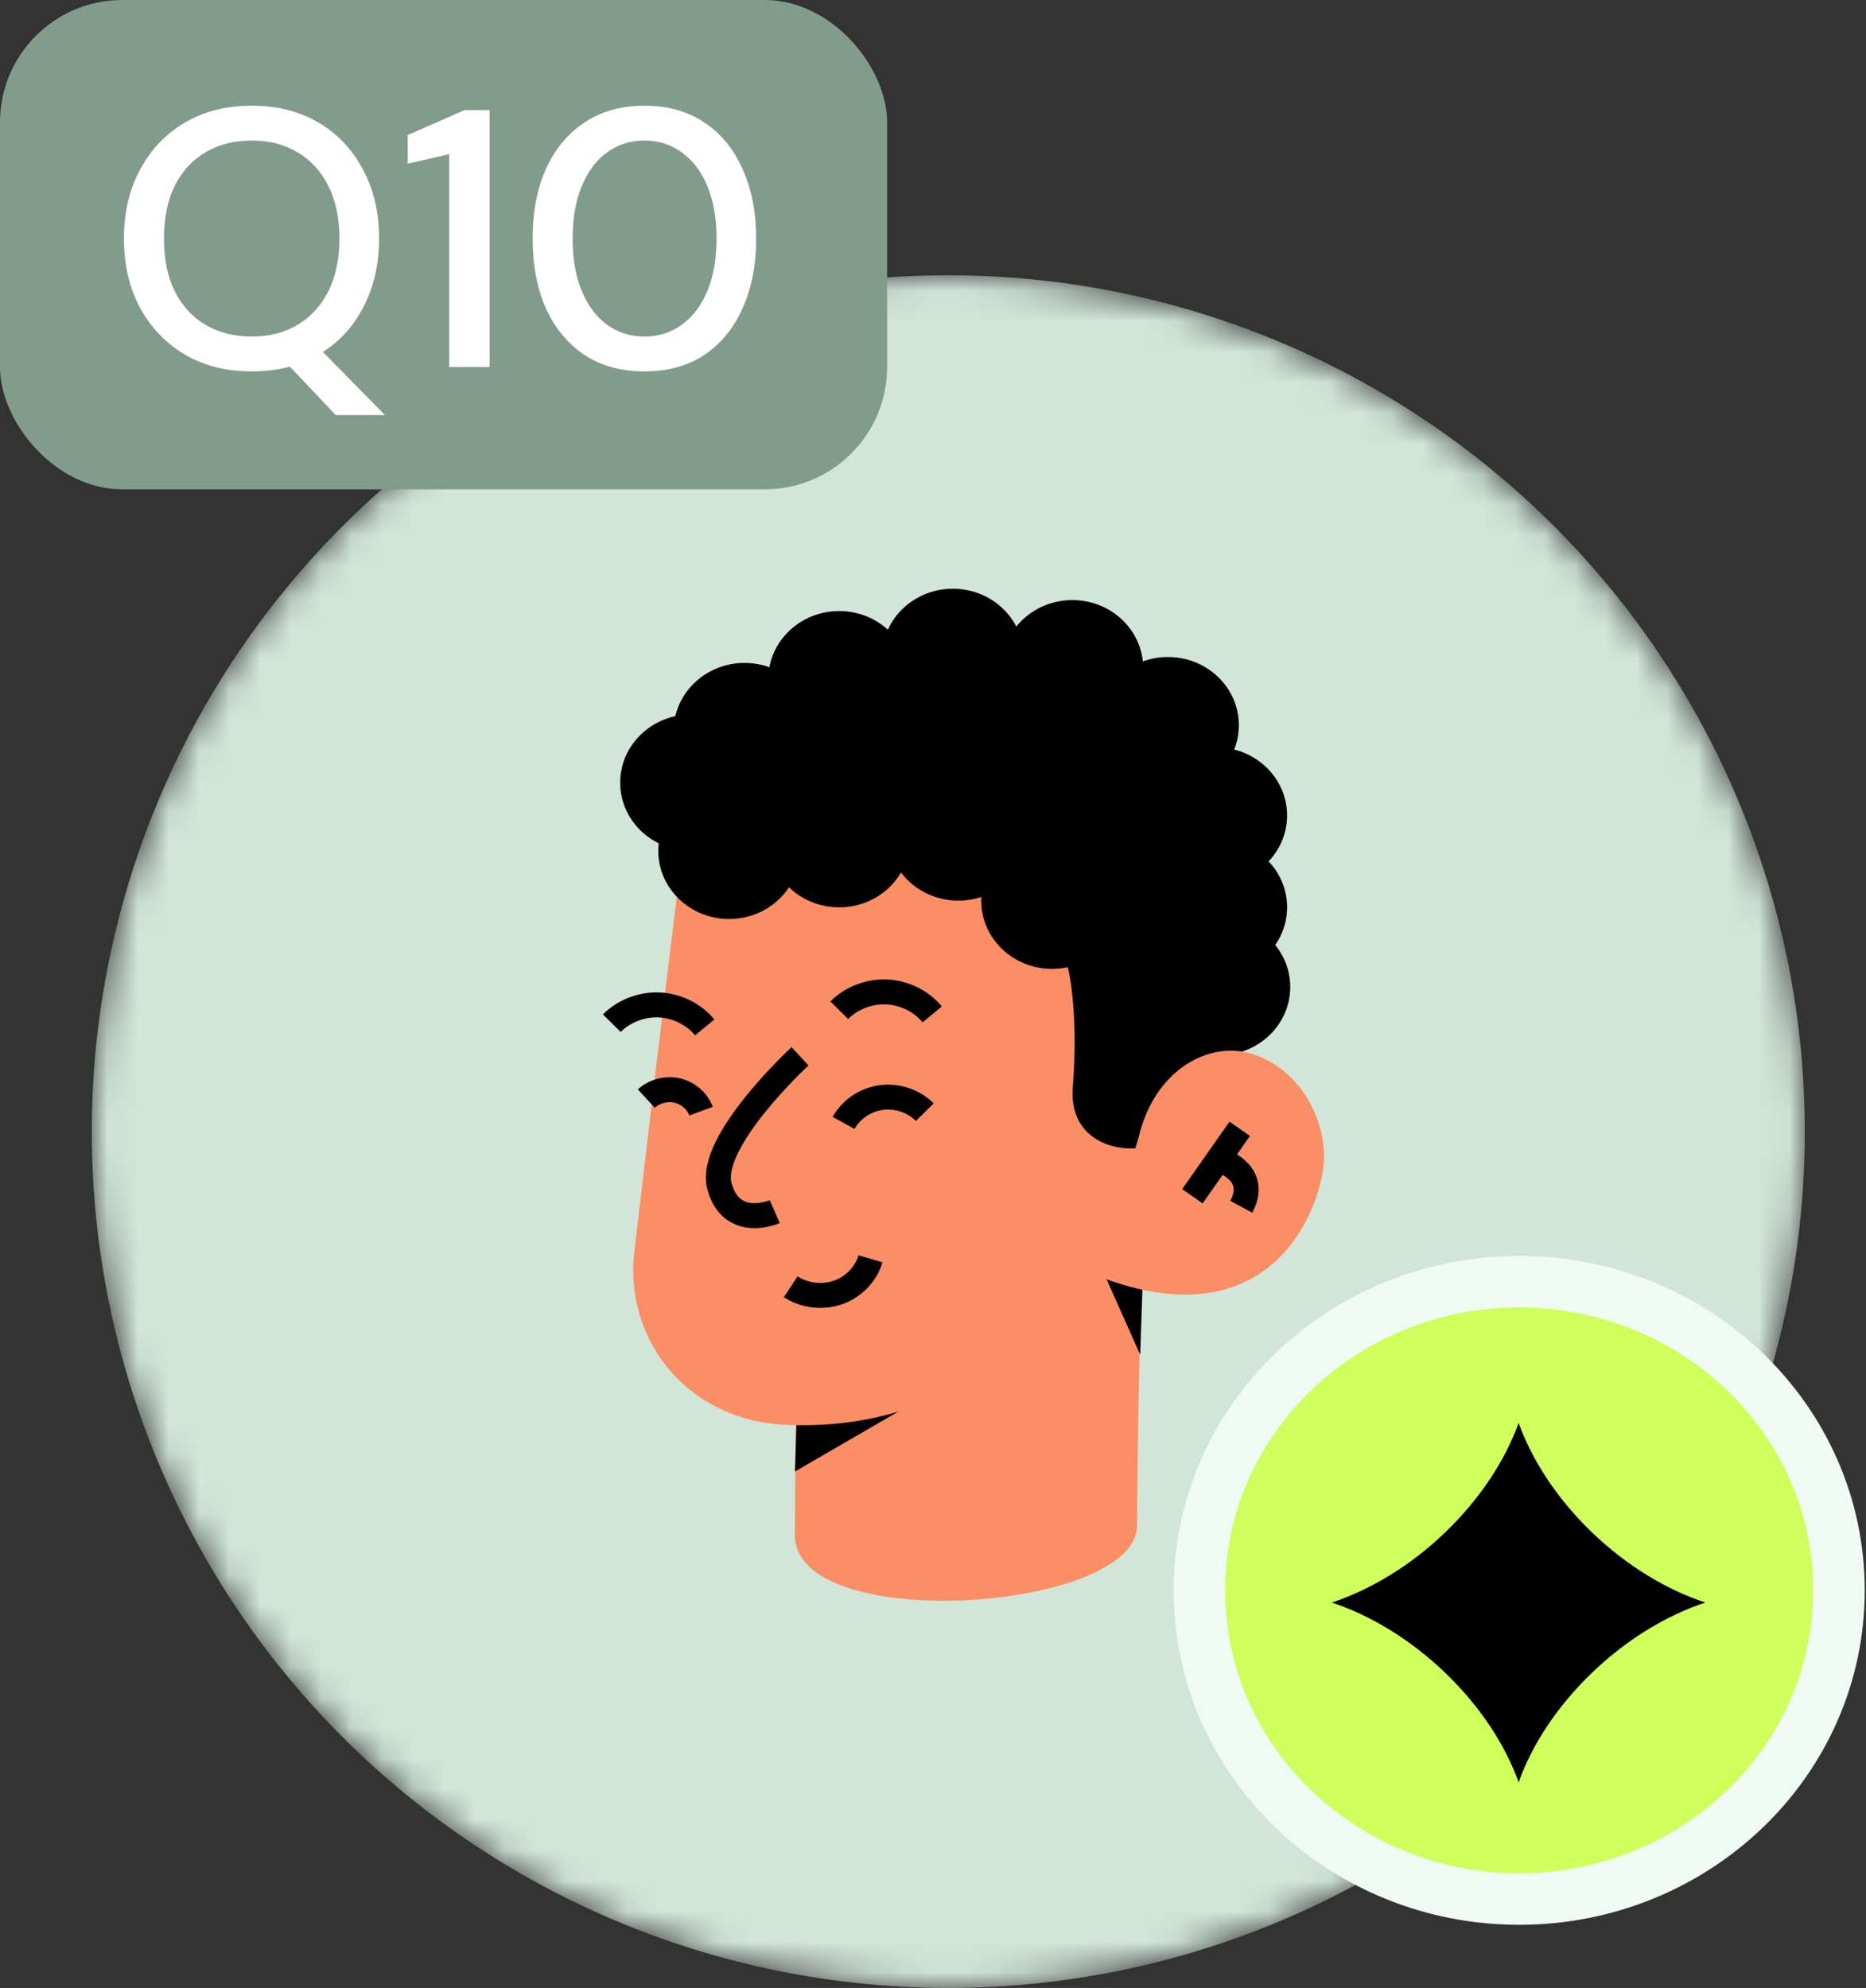 <svg width="61" height="65" viewBox="0 0 61 65" fill="none" xmlns="http://www.w3.org/2000/svg">
<rect x="0" y="0" width="61" height="65" fill="#333333" stroke="none"/>
<mask id="mask0_14182_15295" style="mask-type:alpha" maskUnits="userSpaceOnUse" x="3" y="9" width="56" height="56">
<circle cx="31" cy="37" r="28" fill="#EAECF0"/>
</mask>
<g mask="url(#mask0_14182_15295)">
<circle cx="31" cy="37" r="28" fill="#D1E5D8"/>
</g>
<rect width="29" height="16" rx="4" fill="#829C8B"/>
<path d="M8.228 12.144C7.396 12.144 6.668 11.96 6.044 11.592C5.42 11.224 4.932 10.716 4.58 10.068C4.228 9.412 4.052 8.656 4.052 7.8C4.052 6.944 4.228 6.192 4.58 5.544C4.932 4.888 5.42 4.376 6.044 4.008C6.668 3.64 7.396 3.456 8.228 3.456C9.06 3.456 9.788 3.64 10.412 4.008C11.036 4.376 11.52 4.888 11.864 5.544C12.216 6.192 12.392 6.944 12.392 7.8C12.392 8.624 12.228 9.356 11.9 9.996C11.58 10.636 11.132 11.14 10.556 11.508L12.584 13.572H10.976L9.476 11.988C9.084 12.092 8.668 12.144 8.228 12.144ZM8.228 11.004C8.804 11.004 9.304 10.876 9.728 10.62C10.16 10.364 10.496 9.996 10.736 9.516C10.976 9.036 11.096 8.464 11.096 7.8C11.096 7.136 10.976 6.564 10.736 6.084C10.496 5.604 10.16 5.236 9.728 4.98C9.304 4.724 8.804 4.596 8.228 4.596C7.652 4.596 7.148 4.724 6.716 4.98C6.284 5.236 5.948 5.604 5.708 6.084C5.476 6.564 5.36 7.136 5.36 7.8C5.36 8.464 5.476 9.036 5.708 9.516C5.948 9.996 6.284 10.364 6.716 10.62C7.148 10.876 7.652 11.004 8.228 11.004ZM14.685 12V5.04L13.329 5.352V4.416L15.189 3.6H16.005V12H14.685ZM21.071 12.144C20.311 12.144 19.655 11.964 19.103 11.604C18.559 11.236 18.139 10.728 17.843 10.08C17.555 9.424 17.411 8.664 17.411 7.8C17.411 6.936 17.555 6.18 17.843 5.532C18.139 4.876 18.559 4.368 19.103 4.008C19.655 3.64 20.311 3.456 21.071 3.456C21.831 3.456 22.483 3.64 23.027 4.008C23.571 4.368 23.987 4.876 24.275 5.532C24.571 6.18 24.719 6.936 24.719 7.8C24.719 8.664 24.571 9.424 24.275 10.08C23.987 10.728 23.571 11.236 23.027 11.604C22.483 11.964 21.831 12.144 21.071 12.144ZM21.071 11.004C21.527 11.004 21.931 10.876 22.283 10.62C22.643 10.364 22.923 9.996 23.123 9.516C23.323 9.036 23.423 8.464 23.423 7.8C23.423 7.136 23.323 6.564 23.123 6.084C22.923 5.604 22.643 5.236 22.283 4.98C21.931 4.724 21.527 4.596 21.071 4.596C20.607 4.596 20.199 4.724 19.847 4.98C19.495 5.236 19.219 5.604 19.019 6.084C18.819 6.564 18.719 7.136 18.719 7.8C18.719 8.464 18.819 9.036 19.019 9.516C19.219 9.996 19.495 10.364 19.847 10.62C20.199 10.876 20.607 11.004 21.071 11.004Z" fill="white"/>
<path d="M26.061 41.511L37.349 40.086C37.349 40.086 37.172 46.941 37.172 49.875C37.172 52.699 25.985 53.471 25.985 50.191C25.985 48.724 26.058 41.514 26.058 41.514L26.061 41.511Z" fill="#FB8E65"/>
<path d="M25.988 48.114L26.059 45.887L29.602 46.018L25.988 48.114Z" fill="black"/>
<path d="M33.812 43.303C33.812 43.303 31.17 46.861 25.651 46.585C24.703 46.538 23.905 46.277 23.248 45.911C21.456 44.915 20.505 42.941 20.734 40.96C21.099 37.835 21.844 31.497 22.209 28.676C22.701 24.854 39.141 20.974 38.88 33.825L38.065 41.951" fill="#FB8E65"/>
<path d="M37.37 41.45L37.273 44.294L36.049 41.548L37.37 41.45Z" fill="black"/>
<path d="M22.215 28.194C22.16 25.061 24.64 23.19 28.343 22.994C28.343 22.994 33.104 21.287 36.525 22.174C39.947 23.062 40.541 25.821 40.468 27.486L40.236 34.253C40.233 34.35 40.16 34.433 40.061 34.451C39.462 34.561 37.458 35.098 37.338 37.343C37.333 37.45 37.247 37.538 37.138 37.546C36.236 37.613 34.941 37.134 35.071 35.537C35.225 33.666 35.1 31.208 34.443 30.614C33.44 29.706 31.887 26.212 27.689 27.245C24.062 28.138 22.215 28.249 22.212 28.191L22.215 28.194Z" fill="black"/>
<path d="M26.153 34.538C26.153 34.538 23.125 37.33 23.519 38.784C23.912 40.236 25.327 39.617 25.327 39.617" stroke="black" stroke-width="0.816" stroke-miterlimit="10"/>
<path d="M22.918 36.332C22.796 36.001 22.493 35.74 22.139 35.657C21.785 35.577 21.391 35.677 21.128 35.92" stroke="black" stroke-width="0.816" stroke-miterlimit="10"/>
<path d="M30.474 33.168C30.117 32.734 29.562 32.461 28.989 32.434C28.415 32.408 27.834 32.629 27.436 33.031" stroke="black" stroke-width="0.816" stroke-miterlimit="10"/>
<path d="M23.038 33.593C22.681 33.159 22.126 32.886 21.553 32.858C20.98 32.833 20.399 33.054 20 33.455" stroke="black" stroke-width="0.816" stroke-miterlimit="10"/>
<path d="M30.232 36.365C29.873 36.001 29.328 35.818 28.812 35.886C28.296 35.954 27.822 36.272 27.577 36.716" stroke="black" stroke-width="0.816" stroke-miterlimit="10"/>
<path d="M25.849 42.073C26.294 42.367 26.888 42.437 27.396 42.259C27.905 42.081 28.311 41.659 28.457 41.16" stroke="black" stroke-width="0.816" stroke-miterlimit="10"/>
<path d="M23.835 30.049C25.114 30.049 26.152 29.051 26.152 27.82C26.152 26.589 25.114 25.59 23.835 25.59C22.556 25.59 21.519 26.589 21.519 27.82C21.519 29.051 22.556 30.049 23.835 30.049Z" fill="black"/>
<path d="M24.338 26.135C25.617 26.135 26.655 25.137 26.655 23.905C26.655 22.674 25.617 21.676 24.338 21.676C23.059 21.676 22.021 22.674 22.021 23.905C22.021 25.137 23.059 26.135 24.338 26.135Z" fill="black"/>
<path d="M22.591 27.82C23.87 27.82 24.907 26.822 24.907 25.59C24.907 24.359 23.87 23.361 22.591 23.361C21.312 23.361 20.274 24.359 20.274 25.59C20.274 26.822 21.312 27.82 22.591 27.82Z" fill="black"/>
<path d="M27.433 24.439C28.712 24.439 29.749 23.441 29.749 22.209C29.749 20.978 28.712 19.98 27.433 19.98C26.153 19.98 25.116 20.978 25.116 22.209C25.116 23.441 26.153 24.439 27.433 24.439Z" fill="black"/>
<path d="M31.149 23.709C32.429 23.709 33.466 22.711 33.466 21.48C33.466 20.248 32.429 19.25 31.149 19.25C29.87 19.25 28.833 20.248 28.833 21.48C28.833 22.711 29.87 23.709 31.149 23.709Z" fill="black"/>
<path d="M35.056 24.08C36.335 24.08 37.372 23.082 37.372 21.85C37.372 20.619 36.335 19.621 35.056 19.621C33.776 19.621 32.739 20.619 32.739 21.85C32.739 23.082 33.776 24.08 35.056 24.08Z" fill="black"/>
<path d="M38.182 25.942C39.461 25.942 40.498 24.943 40.498 23.712C40.498 22.481 39.461 21.482 38.182 21.482C36.902 21.482 35.865 22.481 35.865 23.712C35.865 24.943 36.902 25.942 38.182 25.942Z" fill="black"/>
<path d="M39.758 28.894C41.037 28.894 42.075 27.895 42.075 26.664C42.075 25.433 41.037 24.435 39.758 24.435C38.479 24.435 37.441 25.433 37.441 26.664C37.441 27.895 38.479 28.894 39.758 28.894Z" fill="black"/>
<path d="M39.758 31.895C41.037 31.895 42.075 30.896 42.075 29.665C42.075 28.434 41.037 27.436 39.758 27.436C38.479 27.436 37.441 28.434 37.441 29.665C37.441 30.896 38.479 31.895 39.758 31.895Z" fill="black"/>
<path d="M39.861 34.501C41.141 34.501 42.178 33.503 42.178 32.272C42.178 31.04 41.141 30.042 39.861 30.042C38.582 30.042 37.545 31.04 37.545 32.272C37.545 33.503 38.582 34.501 39.861 34.501Z" fill="black"/>
<path d="M27.433 29.667C28.712 29.667 29.749 28.669 29.749 27.438C29.749 26.206 28.712 25.208 27.433 25.208C26.153 25.208 25.116 26.206 25.116 27.438C25.116 28.669 26.153 29.667 27.433 29.667Z" fill="black"/>
<path d="M31.329 29.448C32.609 29.448 33.646 28.45 33.646 27.218C33.646 25.987 32.609 24.989 31.329 24.989C30.05 24.989 29.013 25.987 29.013 27.218C29.013 28.45 30.05 29.448 31.329 29.448Z" fill="black"/>
<path d="M34.394 31.68C35.673 31.68 36.71 30.682 36.71 29.451C36.71 28.219 35.673 27.221 34.394 27.221C33.114 27.221 32.077 28.219 32.077 29.451C32.077 30.682 33.114 31.68 34.394 31.68Z" fill="black"/>
<path d="M35.865 41.714C41.739 44.021 43.315 39.221 43.284 37.764C43.255 36.307 42.294 34.825 40.832 34.433C39.432 34.06 37.728 35.04 37.225 37.177" fill="#FB8E65"/>
<path d="M38.98 39.114L40.527 36.909" stroke="black" stroke-width="0.816" stroke-miterlimit="10"/>
<path d="M39.988 37.976C39.988 37.976 41.156 38.387 40.577 39.458" stroke="black" stroke-width="0.816" stroke-miterlimit="10"/>
<path d="M49.662 62.093C55.405 62.093 60.116 57.604 60.116 52C60.116 46.395 55.405 41.907 49.662 41.907C43.919 41.907 39.209 46.395 39.209 52C39.209 57.604 43.919 62.093 49.662 62.093Z" fill="#CEFF5A" stroke="#EEFAF2" stroke-width="1.685" stroke-miterlimit="10"/>
<path d="M47.251 50.098C48.4 48.988 49.211 47.735 49.645 46.525C50.079 47.735 50.886 48.988 52.035 50.098C53.184 51.204 54.49 51.984 55.746 52.398C54.49 52.816 53.184 53.593 52.035 54.702C50.886 55.808 50.075 57.065 49.645 58.275C49.211 57.065 48.404 55.812 47.251 54.702C46.102 53.596 44.795 52.816 43.539 52.398C44.795 51.98 46.102 51.204 47.251 50.098Z" fill="black"/>
</svg>
